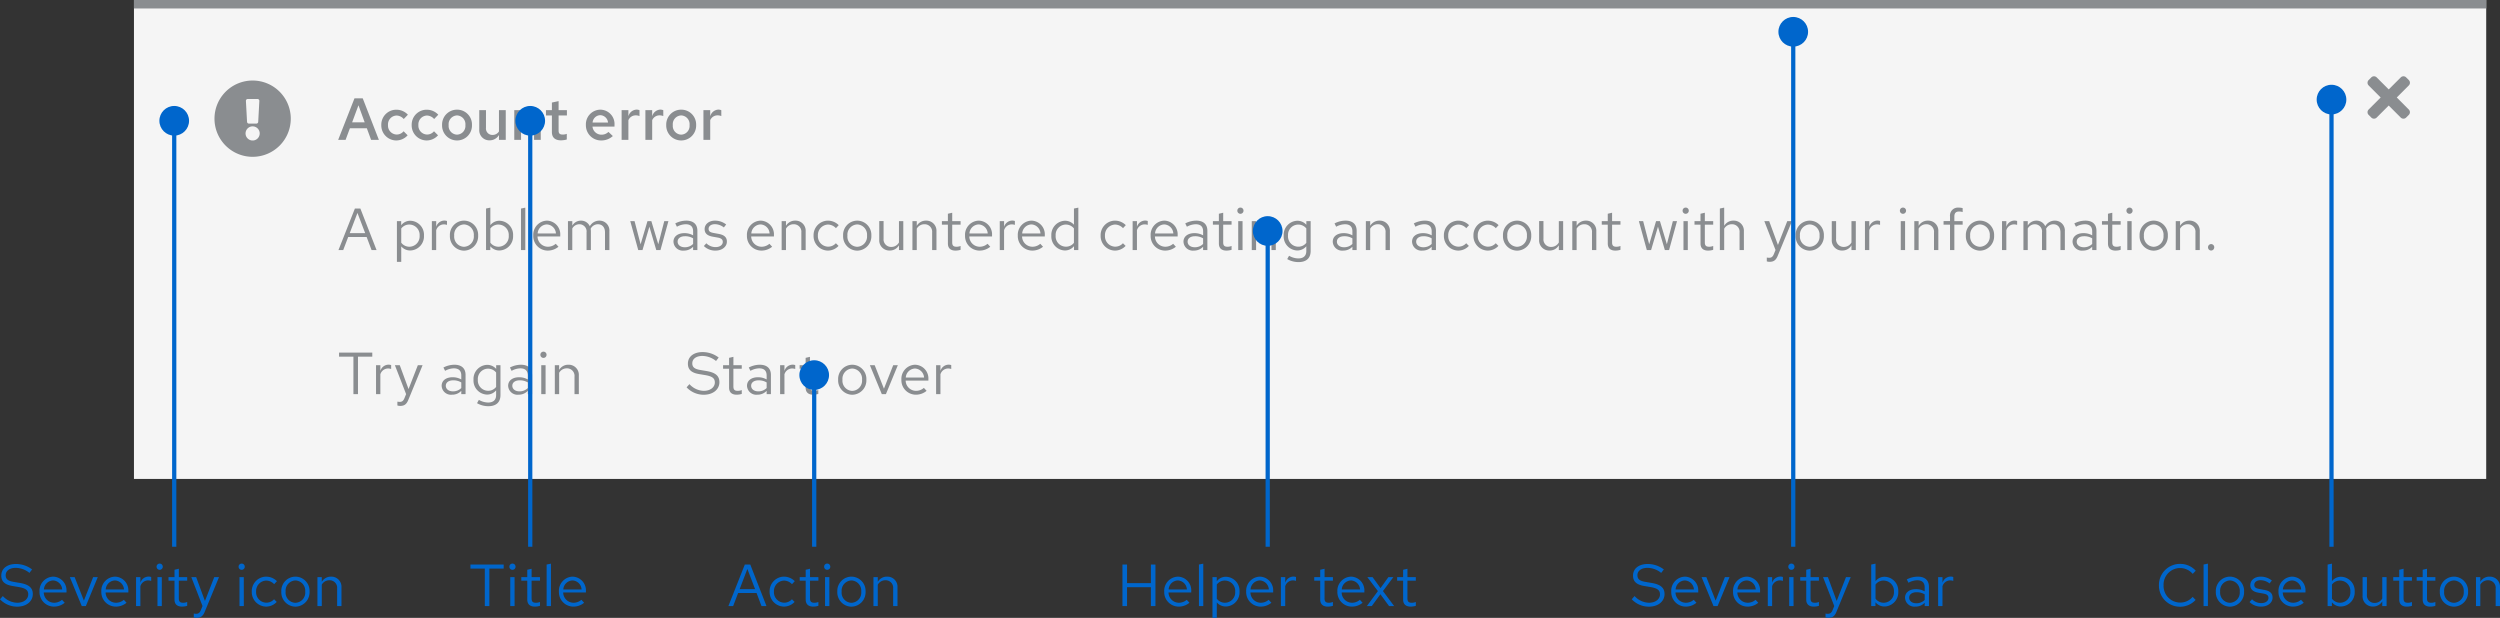 <svg xmlns="http://www.w3.org/2000/svg" width="589.863" height="145.786" viewBox="0 0 589.863 145.786"><rect x="0" y="0" width="589.863" height="145.786" fill="#333333" stroke="none"/><g transform="translate(-564.393 -775)"><rect width="555" height="113" transform="translate(596 775)" fill="#f5f5f5"/><g transform="translate(265 543)"><rect width="14" height="14" transform="translate(856 248)" fill="none"/><path d="M6.9,85l2.843-2.843a.894.894,0,0,0,0-1.264l-.632-.632a.894.894,0,0,0-1.264,0L5,83.1,2.157,80.262a.894.894,0,0,0-1.264,0l-.632.632a.894.894,0,0,0,0,1.264L3.1,85,.262,87.843a.894.894,0,0,0,0,1.264l.632.632a.894.894,0,0,0,1.264,0L5,86.9l2.843,2.843a.894.894,0,0,0,1.264,0l.632-.632a.894.894,0,0,0,0-1.264Z" transform="translate(858 170)" fill="#8a8d90"/></g><path d="M.392-1.61A5.528,5.528,0,0,0,4.4.14C6.8.14,8.134-1.246,8.134-2.814c0-1.442-.84-2.254-2.982-2.632L3.584-5.712c-1.2-.21-1.848-.588-1.848-1.554,0-1.218,1.176-1.75,2.338-1.75a5.194,5.194,0,0,1,3.262,1.19l.63-.812A6.2,6.2,0,0,0,4.1-9.926c-1.792,0-3.4.9-3.4,2.744,0,1.386.826,2.128,2.59,2.436l1.582.266c1.582.28,2.184.742,2.184,1.722,0,1.092-1.008,1.974-2.618,1.974A4.719,4.719,0,0,1,1.064-2.366Zm10.024.07c0,1.064.6,1.666,1.792,1.666a4.124,4.124,0,0,0,1.2-.182v-.91a2.521,2.521,0,0,1-.966.182c-.728,0-1.008-.294-1.008-1.022V-5.992h1.974v-.84H11.438V-8.806l-1.022.238v1.736H9v.84h1.414ZM17.108.126a2.906,2.906,0,0,0,2.17-.91V0h1.008V-4.536c0-1.582-.98-2.408-2.646-2.408a5.722,5.722,0,0,0-2.576.658l.392.784a4.407,4.407,0,0,1,2.058-.588c1.148,0,1.764.546,1.764,1.694v.924a4.1,4.1,0,0,0-2.072-.518c-1.484,0-2.562.756-2.562,2.016A2.2,2.2,0,0,0,17.108.126ZM15.624-1.988c0-.8.728-1.274,1.722-1.274a3.545,3.545,0,0,1,1.932.5v1.316a2.726,2.726,0,0,1-1.96.784C16.324-.658,15.624-1.19,15.624-1.988ZM22.456,0h1.022V-4.676a1.921,1.921,0,0,1,1.834-1.386,2.422,2.422,0,0,1,.714.126V-6.86a2.01,2.01,0,0,0-.644-.1,2.031,2.031,0,0,0-1.9,1.484V-6.832H22.456Zm6.02-1.54c0,1.064.6,1.666,1.792,1.666a4.124,4.124,0,0,0,1.2-.182v-.91a2.521,2.521,0,0,1-.966.182c-.728,0-1.008-.294-1.008-1.022V-5.992h1.974v-.84H29.5V-8.806l-1.022.238v1.736H27.062v.84h1.414Zm7.672-1.876A3.384,3.384,0,0,0,39.466.14a3.389,3.389,0,0,0,3.346-3.556,3.365,3.365,0,0,0-3.346-3.528A3.359,3.359,0,0,0,36.148-3.416ZM41.79-3.4A2.412,2.412,0,0,1,39.466-.77,2.4,2.4,0,0,1,37.17-3.4a2.421,2.421,0,0,1,2.3-2.646A2.424,2.424,0,0,1,41.79-3.4ZM46.452,0h.966l2.814-6.832H49.14L46.956-1.288,44.772-6.832H43.638Zm4.62-3.416A3.418,3.418,0,0,0,54.46.126a3.935,3.935,0,0,0,2.562-.91l-.644-.7a2.792,2.792,0,0,1-1.876.7A2.459,2.459,0,0,1,52.08-3.206h5.362V-3.5a3.236,3.236,0,0,0-3.136-3.444A3.336,3.336,0,0,0,51.072-3.416Zm3.22-2.632A2.25,2.25,0,0,1,56.42-3.92H52.108A2.258,2.258,0,0,1,54.292-6.048ZM59.262,0h1.022V-4.676a1.921,1.921,0,0,1,1.834-1.386,2.422,2.422,0,0,1,.714.126V-6.86a2.01,2.01,0,0,0-.644-.1,2.031,2.031,0,0,0-1.9,1.484V-6.832H59.262Z" transform="translate(726 868)" fill="#8a8d90"/><path d="M.392-8.848H3.78V0H4.858V-8.848H8.232V-9.8H.392ZM9.114,0h1.022V-4.676A1.921,1.921,0,0,1,11.97-6.062a2.422,2.422,0,0,1,.714.126V-6.86a2.01,2.01,0,0,0-.644-.1,2.031,2.031,0,0,0-1.9,1.484V-6.832H9.114ZM15.82.952c-.28.7-.644.868-1.106.868a3.447,3.447,0,0,1-.56-.056v.91a2.247,2.247,0,0,0,.658.1c1.022,0,1.54-.434,1.96-1.512L20.1-6.832h-1.12L16.786-1.2,14.714-6.832H13.566L16.212-.014ZM27.062.126a2.906,2.906,0,0,0,2.17-.91V0H30.24V-4.536c0-1.582-.98-2.408-2.646-2.408a5.722,5.722,0,0,0-2.576.658l.392.784a4.407,4.407,0,0,1,2.058-.588c1.148,0,1.764.546,1.764,1.694v.924A4.1,4.1,0,0,0,27.16-3.99c-1.484,0-2.562.756-2.562,2.016A2.2,2.2,0,0,0,27.062.126ZM25.578-1.988c0-.8.728-1.274,1.722-1.274a3.545,3.545,0,0,1,1.932.5v1.316a2.726,2.726,0,0,1-1.96.784C26.278-.658,25.578-1.19,25.578-1.988ZM35.28.1A2.759,2.759,0,0,0,37.45-.9V.224c0,1.148-.672,1.75-1.9,1.75a4.449,4.449,0,0,1-2.17-.63l-.434.784a5.318,5.318,0,0,0,2.66.714c1.848,0,2.87-.924,2.87-2.632V-6.832H37.464v.868a2.82,2.82,0,0,0-2.128-.952A3.329,3.329,0,0,0,32.116-3.4,3.308,3.308,0,0,0,35.28.1ZM33.138-3.416a2.428,2.428,0,0,1,2.38-2.6,2.462,2.462,0,0,1,1.932.91v3.4a2.36,2.36,0,0,1-1.932.91A2.44,2.44,0,0,1,33.138-3.416ZM42.756.126a2.906,2.906,0,0,0,2.17-.91V0h1.008V-4.536c0-1.582-.98-2.408-2.646-2.408a5.722,5.722,0,0,0-2.576.658L41.1-5.5a4.407,4.407,0,0,1,2.058-.588c1.148,0,1.764.546,1.764,1.694v.924a4.1,4.1,0,0,0-2.072-.518c-1.484,0-2.562.756-2.562,2.016A2.2,2.2,0,0,0,42.756.126ZM41.272-1.988c0-.8.728-1.274,1.722-1.274a3.545,3.545,0,0,1,1.932.5v1.316a2.726,2.726,0,0,1-1.96.784C41.972-.658,41.272-1.19,41.272-1.988Zm7.35-6.566A.726.726,0,0,0,49.35-9.3a.723.723,0,0,0-.728-.728.723.723,0,0,0-.728.728A.726.726,0,0,0,48.622-8.554Zm.5,1.722H48.1V0h1.022ZM51.3,0h1.022V-5.04A2.03,2.03,0,0,1,54.11-6.09a1.771,1.771,0,0,1,1.834,1.96V0h1.022V-4.424A2.382,2.382,0,0,0,54.5-6.944a2.462,2.462,0,0,0-2.184,1.232v-1.12H51.3Z" transform="translate(644 868)" fill="#8a8d90"/><path d="M.252,0h1.12L2.548-3.08H6.9L8.064,0H9.24L5.418-9.8H4.13Zm2.66-4,1.82-4.76L6.552-4Zm11.13,6.79h1.022V-.868A2.748,2.748,0,0,0,17.206.1a3.329,3.329,0,0,0,3.22-3.514,3.308,3.308,0,0,0-3.164-3.5A2.7,2.7,0,0,0,15.05-5.852v-.98H14.042ZM17.01-6.02A2.451,2.451,0,0,1,19.4-3.4,2.443,2.443,0,0,1,17.01-.784a2.421,2.421,0,0,1-1.946-.952V-5.082A2.352,2.352,0,0,1,17.01-6.02ZM22.288,0H23.31V-4.676a1.921,1.921,0,0,1,1.834-1.386,2.422,2.422,0,0,1,.714.126V-6.86a2.01,2.01,0,0,0-.644-.1,2.031,2.031,0,0,0-1.9,1.484V-6.832H22.288Zm4.256-3.416A3.384,3.384,0,0,0,29.862.14a3.389,3.389,0,0,0,3.346-3.556,3.365,3.365,0,0,0-3.346-3.528A3.359,3.359,0,0,0,26.544-3.416Zm5.642.014A2.412,2.412,0,0,1,29.862-.77a2.4,2.4,0,0,1-2.3-2.632,2.421,2.421,0,0,1,2.3-2.646A2.424,2.424,0,0,1,32.186-3.4Zm9.268-.014a3.308,3.308,0,0,0-3.164-3.5,2.705,2.705,0,0,0-2.2,1.036v-4.13L35.07-9.8V0h1.008V-.9A2.7,2.7,0,0,0,38.234.1,3.329,3.329,0,0,0,41.454-3.416Zm-3.416-2.6A2.451,2.451,0,0,1,40.432-3.4,2.443,2.443,0,0,1,38.038-.784a2.421,2.421,0,0,1-1.946-.952V-5.082A2.352,2.352,0,0,1,38.038-6.02Zm6.3-3.99-1.022.21V0h1.022Zm1.876,6.594A3.418,3.418,0,0,0,49.6.126a3.935,3.935,0,0,0,2.562-.91l-.644-.7a2.792,2.792,0,0,1-1.876.7,2.459,2.459,0,0,1-2.422-2.422h5.362V-3.5a3.236,3.236,0,0,0-3.136-3.444A3.336,3.336,0,0,0,46.214-3.416Zm3.22-2.632A2.25,2.25,0,0,1,51.562-3.92H47.25A2.258,2.258,0,0,1,49.434-6.048ZM54.4,0h1.022V-5.082A1.9,1.9,0,0,1,57.092-6.09a1.7,1.7,0,0,1,1.694,1.932V0h1.022V-4.41a2.834,2.834,0,0,0-.056-.6A1.921,1.921,0,0,1,61.46-6.09c1.064,0,1.68.756,1.68,1.932V0h1.036V-4.41a2.335,2.335,0,0,0-2.338-2.534,2.551,2.551,0,0,0-2.282,1.33,2.24,2.24,0,0,0-2.086-1.33,2.338,2.338,0,0,0-2.044,1.176V-6.832H54.4ZM71.988,0l1.624-5.516L75.236,0h.994l1.876-6.832h-.98l-1.414,5.46-1.638-5.46h-.91L71.54-1.358,70.112-6.832H69.1L70.98,0ZM81.76.126a2.906,2.906,0,0,0,2.17-.91V0h1.008V-4.536c0-1.582-.98-2.408-2.646-2.408a5.722,5.722,0,0,0-2.576.658l.392.784a4.407,4.407,0,0,1,2.058-.588c1.148,0,1.764.546,1.764,1.694v.924a4.1,4.1,0,0,0-2.072-.518c-1.484,0-2.562.756-2.562,2.016A2.2,2.2,0,0,0,81.76.126ZM80.276-1.988c0-.8.728-1.274,1.722-1.274a3.545,3.545,0,0,1,1.932.5v1.316a2.726,2.726,0,0,1-1.96.784C80.976-.658,80.276-1.19,80.276-1.988ZM86.464-.952A3.788,3.788,0,0,0,89.25.126c1.54,0,2.66-.952,2.646-2.114.014-1.036-.644-1.6-1.988-1.834l-1.134-.21c-.84-.154-1.19-.392-1.19-.98,0-.672.63-1.092,1.484-1.092a3.45,3.45,0,0,1,2.114.77l.546-.7a4.251,4.251,0,0,0-2.618-.91c-1.442,0-2.464.84-2.464,2,0,1.022.658,1.568,1.932,1.792l1.134.2c.854.154,1.218.448,1.218,1.022,0,.672-.616,1.232-1.722,1.232a3.059,3.059,0,0,1-2.156-.9ZM96.628-3.416A3.418,3.418,0,0,0,100.016.126a3.935,3.935,0,0,0,2.562-.91l-.644-.7a2.792,2.792,0,0,1-1.876.7,2.459,2.459,0,0,1-2.422-2.422H103V-3.5a3.236,3.236,0,0,0-3.136-3.444A3.336,3.336,0,0,0,96.628-3.416Zm3.22-2.632a2.25,2.25,0,0,1,2.128,2.128H97.664A2.258,2.258,0,0,1,99.848-6.048ZM104.818,0h1.022V-5.04a2.03,2.03,0,0,1,1.792-1.05,1.771,1.771,0,0,1,1.834,1.96V0h1.022V-4.424a2.382,2.382,0,0,0-2.464-2.52,2.462,2.462,0,0,0-2.184,1.232v-1.12h-1.022Zm10.934-.8a2.465,2.465,0,0,1-2.38-2.618,2.478,2.478,0,0,1,2.38-2.6,2.61,2.61,0,0,1,1.876.854l.658-.714a3.628,3.628,0,0,0-2.548-1.064,3.423,3.423,0,0,0-3.388,3.528A3.435,3.435,0,0,0,115.738.126,3.461,3.461,0,0,0,118.244-.98l-.63-.63A2.442,2.442,0,0,1,115.752-.8Zm3.57-2.618A3.384,3.384,0,0,0,122.64.14a3.389,3.389,0,0,0,3.346-3.556,3.365,3.365,0,0,0-3.346-3.528A3.359,3.359,0,0,0,119.322-3.416Zm5.642.014A2.412,2.412,0,0,1,122.64-.77a2.4,2.4,0,0,1-2.3-2.632,2.421,2.421,0,0,1,2.3-2.646A2.424,2.424,0,0,1,124.964-3.4Zm3.906-3.43h-1.022v4.424a2.382,2.382,0,0,0,2.464,2.52A2.462,2.462,0,0,0,132.5-1.12V0h1.022V-6.832H132.5v5.04A2.03,2.03,0,0,1,130.7-.742,1.771,1.771,0,0,1,128.87-2.7ZM135.674,0H136.7V-5.04a2.03,2.03,0,0,1,1.792-1.05,1.771,1.771,0,0,1,1.834,1.96V0h1.022V-4.424a2.382,2.382,0,0,0-2.464-2.52A2.462,2.462,0,0,0,136.7-5.712v-1.12h-1.022Zm8.372-1.54c0,1.064.6,1.666,1.792,1.666a4.124,4.124,0,0,0,1.2-.182v-.91a2.521,2.521,0,0,1-.966.182c-.728,0-1.008-.294-1.008-1.022V-5.992h1.974v-.84h-1.974V-8.806l-1.022.238v1.736h-1.414v.84h1.414Zm4.046-1.876A3.418,3.418,0,0,0,151.48.126a3.935,3.935,0,0,0,2.562-.91l-.644-.7a2.792,2.792,0,0,1-1.876.7A2.459,2.459,0,0,1,149.1-3.206h5.362V-3.5a3.236,3.236,0,0,0-3.136-3.444A3.336,3.336,0,0,0,148.092-3.416Zm3.22-2.632A2.25,2.25,0,0,1,153.44-3.92h-4.312A2.258,2.258,0,0,1,151.312-6.048ZM156.282,0H157.3V-4.676a1.921,1.921,0,0,1,1.834-1.386,2.422,2.422,0,0,1,.714.126V-6.86a2.01,2.01,0,0,0-.644-.1,2.031,2.031,0,0,0-1.9,1.484V-6.832h-1.022Zm4.256-3.416A3.418,3.418,0,0,0,163.926.126a3.935,3.935,0,0,0,2.562-.91l-.644-.7a2.792,2.792,0,0,1-1.876.7,2.459,2.459,0,0,1-2.422-2.422h5.362V-3.5a3.236,3.236,0,0,0-3.136-3.444A3.336,3.336,0,0,0,160.538-3.416Zm3.22-2.632a2.25,2.25,0,0,1,2.128,2.128h-4.312A2.258,2.258,0,0,1,163.758-6.048ZM173.8,0h1.022V-10.01l-1.036.21v3.822a2.8,2.8,0,0,0-2.114-.938,3.329,3.329,0,0,0-3.22,3.514A3.308,3.308,0,0,0,171.612.1,2.747,2.747,0,0,0,173.8-.924ZM169.47-3.416a2.428,2.428,0,0,1,2.38-2.6,2.462,2.462,0,0,1,1.932.91v3.4a2.36,2.36,0,0,1-1.932.91A2.44,2.44,0,0,1,169.47-3.416ZM183.484-.8a2.465,2.465,0,0,1-2.38-2.618,2.478,2.478,0,0,1,2.38-2.6,2.61,2.61,0,0,1,1.876.854l.658-.714a3.628,3.628,0,0,0-2.548-1.064,3.423,3.423,0,0,0-3.388,3.528A3.435,3.435,0,0,0,183.47.126,3.461,3.461,0,0,0,185.976-.98l-.63-.63A2.442,2.442,0,0,1,183.484-.8Zm4.144.8h1.022V-4.676a1.921,1.921,0,0,1,1.834-1.386,2.422,2.422,0,0,1,.714.126V-6.86a2.01,2.01,0,0,0-.644-.1,2.031,2.031,0,0,0-1.9,1.484V-6.832h-1.022Zm4.256-3.416A3.418,3.418,0,0,0,195.272.126a3.935,3.935,0,0,0,2.562-.91l-.644-.7a2.792,2.792,0,0,1-1.876.7,2.459,2.459,0,0,1-2.422-2.422h5.362V-3.5a3.236,3.236,0,0,0-3.136-3.444A3.336,3.336,0,0,0,191.884-3.416Zm3.22-2.632a2.25,2.25,0,0,1,2.128,2.128H192.92A2.258,2.258,0,0,1,195.1-6.048ZM202.09.126a2.906,2.906,0,0,0,2.17-.91V0h1.008V-4.536c0-1.582-.98-2.408-2.646-2.408a5.722,5.722,0,0,0-2.576.658l.392.784A4.408,4.408,0,0,1,202.5-6.09c1.148,0,1.764.546,1.764,1.694v.924a4.1,4.1,0,0,0-2.072-.518c-1.484,0-2.562.756-2.562,2.016A2.2,2.2,0,0,0,202.09.126Zm-1.484-2.114c0-.8.728-1.274,1.722-1.274a3.545,3.545,0,0,1,1.932.5v1.316a2.726,2.726,0,0,1-1.96.784C201.306-.658,200.606-1.19,200.606-1.988Zm7.378.448c0,1.064.6,1.666,1.792,1.666a4.124,4.124,0,0,0,1.2-.182v-.91a2.521,2.521,0,0,1-.966.182c-.728,0-1.008-.294-1.008-1.022V-5.992h1.974v-.84h-1.974V-8.806l-1.022.238v1.736H206.57v.84h1.414Zm5.082-7.014a.726.726,0,0,0,.728-.742.723.723,0,0,0-.728-.728.723.723,0,0,0-.728.728A.726.726,0,0,0,213.066-8.554Zm.5,1.722h-1.022V0h1.022ZM215.74,0h1.022V-5.04a2.03,2.03,0,0,1,1.792-1.05,1.771,1.771,0,0,1,1.834,1.96V0h1.022V-4.424a2.382,2.382,0,0,0-2.464-2.52,2.462,2.462,0,0,0-2.184,1.232v-1.12H215.74Zm10.7.1a2.759,2.759,0,0,0,2.17-.994V.224c0,1.148-.672,1.75-1.9,1.75a4.448,4.448,0,0,1-2.17-.63l-.434.784a5.318,5.318,0,0,0,2.66.714c1.848,0,2.87-.924,2.87-2.632V-6.832H228.62v.868a2.82,2.82,0,0,0-2.128-.952,3.329,3.329,0,0,0-3.22,3.514A3.308,3.308,0,0,0,226.436.1Zm-2.142-3.514a2.428,2.428,0,0,1,2.38-2.6,2.462,2.462,0,0,1,1.932.91v3.4a2.36,2.36,0,0,1-1.932.91A2.44,2.44,0,0,1,224.294-3.416ZM237.314.126a2.906,2.906,0,0,0,2.17-.91V0h1.008V-4.536c0-1.582-.98-2.408-2.646-2.408a5.722,5.722,0,0,0-2.576.658l.392.784a4.408,4.408,0,0,1,2.058-.588c1.148,0,1.764.546,1.764,1.694v.924a4.1,4.1,0,0,0-2.072-.518c-1.484,0-2.562.756-2.562,2.016A2.2,2.2,0,0,0,237.314.126ZM235.83-1.988c0-.8.728-1.274,1.722-1.274a3.545,3.545,0,0,1,1.932.5v1.316a2.726,2.726,0,0,1-1.96.784C236.53-.658,235.83-1.19,235.83-1.988ZM242.662,0h1.022V-5.04a2.03,2.03,0,0,1,1.792-1.05,1.771,1.771,0,0,1,1.834,1.96V0h1.022V-4.424a2.382,2.382,0,0,0-2.464-2.52,2.462,2.462,0,0,0-2.184,1.232v-1.12h-1.022Zm13.356.126a2.906,2.906,0,0,0,2.17-.91V0H259.2V-4.536c0-1.582-.98-2.408-2.646-2.408a5.722,5.722,0,0,0-2.576.658l.392.784a4.408,4.408,0,0,1,2.058-.588c1.148,0,1.764.546,1.764,1.694v.924a4.1,4.1,0,0,0-2.072-.518c-1.484,0-2.562.756-2.562,2.016A2.2,2.2,0,0,0,256.018.126Zm-1.484-2.114c0-.8.728-1.274,1.722-1.274a3.545,3.545,0,0,1,1.932.5v1.316a2.726,2.726,0,0,1-1.96.784C255.234-.658,254.534-1.19,254.534-1.988Zm9.94,1.19a2.465,2.465,0,0,1-2.38-2.618,2.478,2.478,0,0,1,2.38-2.6,2.61,2.61,0,0,1,1.876.854l.658-.714a3.628,3.628,0,0,0-2.548-1.064,3.423,3.423,0,0,0-3.388,3.528A3.435,3.435,0,0,0,264.46.126,3.461,3.461,0,0,0,266.966-.98l-.63-.63A2.442,2.442,0,0,1,264.474-.8Zm6.972,0a2.465,2.465,0,0,1-2.38-2.618,2.478,2.478,0,0,1,2.38-2.6,2.61,2.61,0,0,1,1.876.854l.658-.714a3.628,3.628,0,0,0-2.548-1.064,3.423,3.423,0,0,0-3.388,3.528A3.435,3.435,0,0,0,271.432.126,3.461,3.461,0,0,0,273.938-.98l-.63-.63A2.442,2.442,0,0,1,271.446-.8Zm3.57-2.618A3.384,3.384,0,0,0,278.334.14a3.389,3.389,0,0,0,3.346-3.556,3.365,3.365,0,0,0-3.346-3.528A3.359,3.359,0,0,0,275.016-3.416Zm5.642.014A2.412,2.412,0,0,1,278.334-.77a2.4,2.4,0,0,1-2.3-2.632,2.421,2.421,0,0,1,2.3-2.646A2.424,2.424,0,0,1,280.658-3.4Zm3.906-3.43h-1.022v4.424a2.382,2.382,0,0,0,2.464,2.52A2.462,2.462,0,0,0,288.19-1.12V0h1.022V-6.832H288.19v5.04A2.03,2.03,0,0,1,286.4-.742a1.771,1.771,0,0,1-1.834-1.96ZM291.368,0h1.022V-5.04a2.03,2.03,0,0,1,1.792-1.05,1.771,1.771,0,0,1,1.834,1.96V0h1.022V-4.424a2.382,2.382,0,0,0-2.464-2.52,2.462,2.462,0,0,0-2.184,1.232v-1.12h-1.022Zm8.372-1.54c0,1.064.6,1.666,1.792,1.666a4.124,4.124,0,0,0,1.2-.182v-.91a2.521,2.521,0,0,1-.966.182c-.728,0-1.008-.294-1.008-1.022V-5.992h1.974v-.84h-1.974V-8.806l-1.022.238v1.736h-1.414v.84h1.414ZM309.96,0l1.624-5.516L313.208,0h.994l1.876-6.832h-.98l-1.414,5.46-1.638-5.46h-.91l-1.624,5.474-1.428-5.474h-1.008L308.952,0Zm8.162-8.554a.726.726,0,0,0,.728-.742.723.723,0,0,0-.728-.728.723.723,0,0,0-.728.728A.726.726,0,0,0,318.122-8.554Zm.5,1.722H317.6V0h1.022Zm3,5.292c0,1.064.6,1.666,1.792,1.666a4.124,4.124,0,0,0,1.2-.182v-.91a2.521,2.521,0,0,1-.966.182c-.728,0-1.008-.294-1.008-1.022V-5.992h1.974v-.84h-1.974V-8.806l-1.022.238v1.736h-1.414v.84h1.414ZM330.834,0h1.022V-4.424a2.382,2.382,0,0,0-2.464-2.52,2.462,2.462,0,0,0-2.184,1.232v-4.3l-1.022.21V0h1.022V-5.04A2.03,2.03,0,0,1,329-6.09a1.771,1.771,0,0,1,1.834,1.96Zm8.092.952c-.28.7-.644.868-1.106.868a3.447,3.447,0,0,1-.56-.056v.91a2.247,2.247,0,0,0,.658.1c1.022,0,1.54-.434,1.96-1.512l3.332-8.092h-1.12l-2.2,5.628L337.82-6.832h-1.148l2.646,6.818Zm5.138-4.368A3.384,3.384,0,0,0,347.382.14a3.389,3.389,0,0,0,3.346-3.556,3.365,3.365,0,0,0-3.346-3.528A3.359,3.359,0,0,0,344.064-3.416Zm5.642.014A2.412,2.412,0,0,1,347.382-.77a2.4,2.4,0,0,1-2.3-2.632,2.421,2.421,0,0,1,2.3-2.646A2.424,2.424,0,0,1,349.706-3.4Zm3.906-3.43H352.59v4.424a2.382,2.382,0,0,0,2.464,2.52,2.462,2.462,0,0,0,2.184-1.232V0h1.022V-6.832h-1.022v5.04a2.03,2.03,0,0,1-1.792,1.05,1.771,1.771,0,0,1-1.834-1.96ZM360.416,0h1.022V-4.676a1.921,1.921,0,0,1,1.834-1.386,2.422,2.422,0,0,1,.714.126V-6.86a2.01,2.01,0,0,0-.644-.1,2.031,2.031,0,0,0-1.9,1.484V-6.832h-1.022Zm8.974-8.554a.726.726,0,0,0,.728-.742.723.723,0,0,0-.728-.728.723.723,0,0,0-.728.728A.726.726,0,0,0,369.39-8.554Zm.5,1.722h-1.022V0h1.022ZM372.064,0h1.022V-5.04a2.03,2.03,0,0,1,1.792-1.05,1.771,1.771,0,0,1,1.834,1.96V0h1.022V-4.424a2.382,2.382,0,0,0-2.464-2.52,2.462,2.462,0,0,0-2.184,1.232v-1.12h-1.022Zm6.9-6.832v.84h1.526V0h1.022V-5.992h1.96v-.84h-1.96V-7.9c0-.826.364-1.19,1.12-1.19a2.5,2.5,0,0,1,.84.126v-.924a3.206,3.206,0,0,0-.924-.126,1.879,1.879,0,0,0-2.058,2.1v1.078Zm5.264,3.416A3.384,3.384,0,0,0,387.548.14a3.389,3.389,0,0,0,3.346-3.556,3.365,3.365,0,0,0-3.346-3.528A3.359,3.359,0,0,0,384.23-3.416Zm5.642.014A2.412,2.412,0,0,1,387.548-.77a2.4,2.4,0,0,1-2.3-2.632,2.421,2.421,0,0,1,2.3-2.646A2.424,2.424,0,0,1,389.872-3.4ZM392.756,0h1.022V-4.676a1.921,1.921,0,0,1,1.834-1.386,2.422,2.422,0,0,1,.714.126V-6.86a2.01,2.01,0,0,0-.644-.1,2.031,2.031,0,0,0-1.9,1.484V-6.832h-1.022Zm5.054,0h1.022V-5.082A1.9,1.9,0,0,1,400.5-6.09a1.7,1.7,0,0,1,1.694,1.932V0h1.022V-4.41a2.832,2.832,0,0,0-.056-.6,1.921,1.921,0,0,1,1.708-1.078c1.064,0,1.68.756,1.68,1.932V0h1.036V-4.41a2.335,2.335,0,0,0-2.338-2.534,2.551,2.551,0,0,0-2.282,1.33,2.24,2.24,0,0,0-2.086-1.33,2.338,2.338,0,0,0-2.044,1.176V-6.832H397.81Zm14.056.126a2.906,2.906,0,0,0,2.17-.91V0h1.008V-4.536c0-1.582-.98-2.408-2.646-2.408a5.722,5.722,0,0,0-2.576.658l.392.784a4.407,4.407,0,0,1,2.058-.588c1.148,0,1.764.546,1.764,1.694v.924a4.1,4.1,0,0,0-2.072-.518c-1.484,0-2.562.756-2.562,2.016A2.2,2.2,0,0,0,411.866.126Zm-1.484-2.114c0-.8.728-1.274,1.722-1.274a3.545,3.545,0,0,1,1.932.5v1.316a2.726,2.726,0,0,1-1.96.784C411.082-.658,410.382-1.19,410.382-1.988Zm7.378.448c0,1.064.6,1.666,1.792,1.666a4.124,4.124,0,0,0,1.2-.182v-.91a2.521,2.521,0,0,1-.966.182c-.728,0-1.008-.294-1.008-1.022V-5.992h1.974v-.84h-1.974V-8.806l-1.022.238v1.736h-1.414v.84h1.414Zm5.082-7.014a.726.726,0,0,0,.728-.742.723.723,0,0,0-.728-.728.723.723,0,0,0-.728.728A.726.726,0,0,0,422.842-8.554Zm.5,1.722h-1.022V0h1.022Zm1.876,3.416A3.384,3.384,0,0,0,428.54.14a3.389,3.389,0,0,0,3.346-3.556,3.365,3.365,0,0,0-3.346-3.528A3.359,3.359,0,0,0,425.222-3.416Zm5.642.014A2.412,2.412,0,0,1,428.54-.77a2.4,2.4,0,0,1-2.3-2.632,2.421,2.421,0,0,1,2.3-2.646A2.424,2.424,0,0,1,430.864-3.4ZM433.748,0h1.022V-5.04a2.03,2.03,0,0,1,1.792-1.05A1.771,1.771,0,0,1,438.4-4.13V0h1.022V-4.424a2.382,2.382,0,0,0-2.464-2.52,2.462,2.462,0,0,0-2.184,1.232v-1.12h-1.022Zm8.358-1.414a.753.753,0,0,0-.742.77.75.75,0,0,0,.742.756.747.747,0,0,0,.728-.756A.751.751,0,0,0,442.106-1.414Z" transform="translate(644 834)" fill="#8a8d90"/><path d="M.182,0h1.75L2.954-2.744h3.99L7.952,0H9.786L5.978-9.8H4.032Zm3.29-4.13,1.5-4.032L6.44-4.13Zm10.5,2.87a2.094,2.094,0,0,1-2.03-2.24A2.088,2.088,0,0,1,13.93-5.74a2.277,2.277,0,0,1,1.722.826l.98-1.022A3.693,3.693,0,0,0,13.9-7.112,3.527,3.527,0,0,0,10.36-3.5,3.551,3.551,0,0,0,13.9.14a3.611,3.611,0,0,0,2.674-1.218l-.952-.952A2.084,2.084,0,0,1,13.972-1.26Zm7.168,0A2.094,2.094,0,0,1,19.11-3.5,2.088,2.088,0,0,1,21.1-5.74a2.277,2.277,0,0,1,1.722.826l.98-1.022a3.693,3.693,0,0,0-2.73-1.176A3.527,3.527,0,0,0,17.528-3.5,3.551,3.551,0,0,0,21.07.14a3.611,3.611,0,0,0,2.674-1.218l-.952-.952A2.084,2.084,0,0,1,21.14-1.26ZM24.7-3.5A3.523,3.523,0,0,0,28.224.14,3.514,3.514,0,0,0,31.752-3.5a3.5,3.5,0,0,0-3.528-3.626A3.511,3.511,0,0,0,24.7-3.5Zm5.5.014a2.05,2.05,0,0,1-1.974,2.254A2.05,2.05,0,0,1,26.25-3.486a2.068,2.068,0,0,1,1.974-2.282A2.068,2.068,0,0,1,30.2-3.486Zm4.858-3.528H33.474v4.62A2.364,2.364,0,0,0,35.91.112a2.52,2.52,0,0,0,2.212-1.26V0h1.6V-7.014h-1.6v5.026a1.768,1.768,0,0,1-1.526.826,1.51,1.51,0,0,1-1.54-1.68ZM41.734,0h1.6V-5.026a1.768,1.768,0,0,1,1.526-.826,1.51,1.51,0,0,1,1.54,1.68V0h1.582V-4.62a2.364,2.364,0,0,0-2.436-2.506,2.52,2.52,0,0,0-2.212,1.26V-7.014h-1.6ZM50.61-1.848c0,1.288.742,1.96,2.156,1.96a5.218,5.218,0,0,0,1.358-.2v-1.33a2.784,2.784,0,0,1-.952.168c-.714,0-.98-.266-.98-.952V-5.754h1.96v-1.26h-1.96V-9.142l-1.582.336v1.792h-1.4v1.26h1.4ZM58.632-3.5A3.568,3.568,0,0,0,62.216.14,4,4,0,0,0,64.988-.9l-1.036-.98a2.279,2.279,0,0,1-1.666.658,2.119,2.119,0,0,1-2.1-1.9H65.38v-.392a3.378,3.378,0,0,0-3.332-3.612A3.455,3.455,0,0,0,58.632-3.5Zm3.4-2.324a1.9,1.9,0,0,1,1.82,1.736h-3.64A1.871,1.871,0,0,1,62.034-5.824ZM67.06,0h1.6V-4.634a1.852,1.852,0,0,1,1.736-1.148,2.3,2.3,0,0,1,.882.168V-7a1.873,1.873,0,0,0-.7-.14,2.077,2.077,0,0,0-1.918,1.61V-7.014h-1.6Zm5.614,0h1.6V-4.634a1.852,1.852,0,0,1,1.736-1.148,2.3,2.3,0,0,1,.882.168V-7a1.873,1.873,0,0,0-.7-.14A2.077,2.077,0,0,0,74.27-5.53V-7.014h-1.6Zm4.914-3.5A3.523,3.523,0,0,0,81.116.14,3.514,3.514,0,0,0,84.644-3.5a3.5,3.5,0,0,0-3.528-3.626A3.511,3.511,0,0,0,77.588-3.5Zm5.5.014a2.05,2.05,0,0,1-1.974,2.254,2.05,2.05,0,0,1-1.974-2.254,2.068,2.068,0,0,1,1.974-2.282A2.068,2.068,0,0,1,83.09-3.486ZM86.366,0h1.6V-4.634A1.852,1.852,0,0,1,89.7-5.782a2.3,2.3,0,0,1,.882.168V-7a1.873,1.873,0,0,0-.7-.14,2.077,2.077,0,0,0-1.918,1.61V-7.014h-1.6Z" transform="translate(644 808)" fill="#8a8d90"/><g transform="translate(213 545)"><rect width="24" height="24" transform="translate(399 246)" fill="none"/><path d="M26,17a9,9,0,1,1-9-9A9,9,0,0,1,26,17Zm-9,1.815a1.669,1.669,0,1,0,1.669,1.669A1.669,1.669,0,0,0,17,18.815Zm-1.585-6,.269,4.935a.435.435,0,0,0,.435.412h1.762a.435.435,0,0,0,.435-.412l.269-4.935a.435.435,0,0,0-.435-.459h-2.3a.435.435,0,0,0-.435.459Z" transform="translate(394 241)" fill="#8a8d90"/></g><rect width="555" height="2" transform="translate(596 775)" fill="#8a8d90"/><path d="M5.8-.826A3.924,3.924,0,0,1,1.876-4.9,3.918,3.918,0,0,1,5.768-8.974,3.928,3.928,0,0,1,8.75-7.6l.714-.742a4.9,4.9,0,0,0-3.7-1.61A4.966,4.966,0,0,0,.784-4.9,4.966,4.966,0,0,0,5.768.154a4.951,4.951,0,0,0,3.668-1.61l-.7-.714A3.84,3.84,0,0,1,5.8-.826Zm6.538-9.184-1.022.21V0h1.022ZM14.21-3.416A3.384,3.384,0,0,0,17.528.14a3.389,3.389,0,0,0,3.346-3.556,3.365,3.365,0,0,0-3.346-3.528A3.359,3.359,0,0,0,14.21-3.416Zm5.642.014A2.412,2.412,0,0,1,17.528-.77a2.4,2.4,0,0,1-2.3-2.632,2.421,2.421,0,0,1,2.3-2.646A2.424,2.424,0,0,1,19.852-3.4Zm2.31,2.45A3.788,3.788,0,0,0,24.948.126c1.54,0,2.66-.952,2.646-2.114.014-1.036-.644-1.6-1.988-1.834l-1.134-.21c-.84-.154-1.19-.392-1.19-.98,0-.672.63-1.092,1.484-1.092a3.45,3.45,0,0,1,2.114.77l.546-.7a4.251,4.251,0,0,0-2.618-.91c-1.442,0-2.464.84-2.464,2,0,1.022.658,1.568,1.932,1.792l1.134.2c.854.154,1.218.448,1.218,1.022,0,.672-.616,1.232-1.722,1.232a3.059,3.059,0,0,1-2.156-.9Zm6.832-2.464A3.418,3.418,0,0,0,32.382.126a3.935,3.935,0,0,0,2.562-.91l-.644-.7a2.792,2.792,0,0,1-1.876.7A2.459,2.459,0,0,1,30-3.206h5.362V-3.5a3.236,3.236,0,0,0-3.136-3.444A3.336,3.336,0,0,0,28.994-3.416Zm3.22-2.632A2.25,2.25,0,0,1,34.342-3.92H30.03A2.258,2.258,0,0,1,32.214-6.048ZM46.97-3.416a3.308,3.308,0,0,0-3.164-3.5,2.705,2.705,0,0,0-2.2,1.036v-4.13l-1.022.21V0h1.008V-.9A2.7,2.7,0,0,0,43.75.1,3.329,3.329,0,0,0,46.97-3.416Zm-3.416-2.6A2.451,2.451,0,0,1,45.948-3.4,2.443,2.443,0,0,1,43.554-.784a2.421,2.421,0,0,1-1.946-.952V-5.082A2.352,2.352,0,0,1,43.554-6.02Zm6.3-.812H48.832v4.424A2.382,2.382,0,0,0,51.3.112,2.462,2.462,0,0,0,53.48-1.12V0H54.5V-6.832H53.48v5.04a2.03,2.03,0,0,1-1.792,1.05A1.771,1.771,0,0,1,49.854-2.7Zm7.63,5.292c0,1.064.6,1.666,1.792,1.666a4.124,4.124,0,0,0,1.2-.182v-.91a2.521,2.521,0,0,1-.966.182c-.728,0-1.008-.294-1.008-1.022V-5.992H60.48v-.84H58.506V-8.806l-1.022.238v1.736H56.07v.84h1.414Zm5.53,0c0,1.064.6,1.666,1.792,1.666a4.124,4.124,0,0,0,1.2-.182v-.91a2.521,2.521,0,0,1-.966.182c-.728,0-1.008-.294-1.008-1.022V-5.992H66.01v-.84H64.036V-8.806l-1.022.238v1.736H61.6v.84h1.414ZM67.06-3.416A3.384,3.384,0,0,0,70.378.14a3.389,3.389,0,0,0,3.346-3.556,3.365,3.365,0,0,0-3.346-3.528A3.359,3.359,0,0,0,67.06-3.416ZM72.7-3.4A2.412,2.412,0,0,1,70.378-.77a2.4,2.4,0,0,1-2.3-2.632,2.421,2.421,0,0,1,2.3-2.646A2.424,2.424,0,0,1,72.7-3.4ZM75.586,0h1.022V-5.04A2.03,2.03,0,0,1,78.4-6.09a1.771,1.771,0,0,1,1.834,1.96V0h1.022V-4.424a2.382,2.382,0,0,0-2.464-2.52,2.462,2.462,0,0,0-2.184,1.232v-1.12H75.586Z" transform="translate(1073 918)" fill="#06c"/><rect width="1" height="105" transform="translate(1114 799)" fill="#06c"/><circle cx="3.5" cy="3.5" r="3.5" transform="translate(1111 795)" fill="#06c"/><path d="M.392-1.61A5.528,5.528,0,0,0,4.4.14C6.8.14,8.134-1.246,8.134-2.814c0-1.442-.84-2.254-2.982-2.632L3.584-5.712c-1.2-.21-1.848-.588-1.848-1.554,0-1.218,1.176-1.75,2.338-1.75a5.194,5.194,0,0,1,3.262,1.19l.63-.812A6.2,6.2,0,0,0,4.1-9.926c-1.792,0-3.4.9-3.4,2.744,0,1.386.826,2.128,2.59,2.436l1.582.266c1.582.28,2.184.742,2.184,1.722,0,1.092-1.008,1.974-2.618,1.974A4.719,4.719,0,0,1,1.064-2.366ZM9.716-3.416A3.418,3.418,0,0,0,13.1.126a3.935,3.935,0,0,0,2.562-.91l-.644-.7a2.792,2.792,0,0,1-1.876.7,2.459,2.459,0,0,1-2.422-2.422h5.362V-3.5A3.236,3.236,0,0,0,12.95-6.944,3.336,3.336,0,0,0,9.716-3.416Zm3.22-2.632A2.25,2.25,0,0,1,15.064-3.92H10.752A2.258,2.258,0,0,1,12.936-6.048ZM19.684,0h.966l2.814-6.832H22.372L20.188-1.288,18-6.832H16.87ZM24.3-3.416A3.418,3.418,0,0,0,27.692.126a3.935,3.935,0,0,0,2.562-.91l-.644-.7a2.792,2.792,0,0,1-1.876.7,2.459,2.459,0,0,1-2.422-2.422h5.362V-3.5a3.236,3.236,0,0,0-3.136-3.444A3.336,3.336,0,0,0,24.3-3.416Zm3.22-2.632A2.25,2.25,0,0,1,29.652-3.92H25.34A2.258,2.258,0,0,1,27.524-6.048ZM32.494,0h1.022V-4.676A1.921,1.921,0,0,1,35.35-6.062a2.422,2.422,0,0,1,.714.126V-6.86a2.01,2.01,0,0,0-.644-.1,2.031,2.031,0,0,0-1.9,1.484V-6.832H32.494Zm5.572-8.554a.726.726,0,0,0,.728-.742.723.723,0,0,0-.728-.728.723.723,0,0,0-.728.728A.726.726,0,0,0,38.066-8.554Zm.5,1.722H37.548V0H38.57Zm3,5.292c0,1.064.6,1.666,1.792,1.666a4.124,4.124,0,0,0,1.2-.182v-.91a2.521,2.521,0,0,1-.966.182c-.728,0-1.008-.294-1.008-1.022V-5.992h1.974v-.84H42.588V-8.806l-1.022.238v1.736H40.152v.84h1.414ZM47.782.952c-.28.7-.644.868-1.106.868a3.447,3.447,0,0,1-.56-.056v.91a2.247,2.247,0,0,0,.658.1c1.022,0,1.54-.434,1.96-1.512l3.332-8.092h-1.12L48.748-1.2,46.676-6.832H45.528L48.174-.014Zm15.5-4.368a3.308,3.308,0,0,0-3.164-3.5,2.705,2.705,0,0,0-2.2,1.036v-4.13L56.9-9.8V0H57.9V-.9A2.7,2.7,0,0,0,60.06.1,3.329,3.329,0,0,0,63.28-3.416Zm-3.416-2.6A2.451,2.451,0,0,1,62.258-3.4,2.443,2.443,0,0,1,59.864-.784a2.421,2.421,0,0,1-1.946-.952V-5.082A2.352,2.352,0,0,1,59.864-6.02ZM67.34.126a2.906,2.906,0,0,0,2.17-.91V0h1.008V-4.536c0-1.582-.98-2.408-2.646-2.408a5.722,5.722,0,0,0-2.576.658l.392.784a4.407,4.407,0,0,1,2.058-.588c1.148,0,1.764.546,1.764,1.694v.924a4.1,4.1,0,0,0-2.072-.518c-1.484,0-2.562.756-2.562,2.016A2.2,2.2,0,0,0,67.34.126ZM65.856-1.988c0-.8.728-1.274,1.722-1.274a3.545,3.545,0,0,1,1.932.5v1.316a2.726,2.726,0,0,1-1.96.784C66.556-.658,65.856-1.19,65.856-1.988ZM72.688,0H73.71V-4.676a1.921,1.921,0,0,1,1.834-1.386,2.422,2.422,0,0,1,.714.126V-6.86a2.01,2.01,0,0,0-.644-.1,2.031,2.031,0,0,0-1.9,1.484V-6.832H72.688Z" transform="translate(949 918)" fill="#06c"/><rect width="1" height="121" transform="translate(987 783)" fill="#06c"/><circle cx="3.5" cy="3.5" r="3.5" transform="translate(984 779)" fill="#06c"/><path d="M1.232,0H2.31V-4.452H7.938V0H9.016V-9.8H7.938v4.382H2.31V-9.8H1.232Zm9.856-3.416A3.418,3.418,0,0,0,14.476.126a3.935,3.935,0,0,0,2.562-.91l-.644-.7a2.792,2.792,0,0,1-1.876.7A2.459,2.459,0,0,1,12.1-3.206h5.362V-3.5a3.236,3.236,0,0,0-3.136-3.444A3.336,3.336,0,0,0,11.088-3.416Zm3.22-2.632A2.25,2.25,0,0,1,16.436-3.92H12.124A2.258,2.258,0,0,1,14.308-6.048ZM20.3-10.01l-1.022.21V0H20.3Zm2.17,12.8h1.022V-.868A2.748,2.748,0,0,0,25.634.1a3.329,3.329,0,0,0,3.22-3.514,3.308,3.308,0,0,0-3.164-3.5,2.7,2.7,0,0,0-2.212,1.064v-.98H22.47ZM25.438-6.02A2.451,2.451,0,0,1,27.832-3.4,2.443,2.443,0,0,1,25.438-.784a2.421,2.421,0,0,1-1.946-.952V-5.082A2.352,2.352,0,0,1,25.438-6.02Zm4.984,2.6A3.418,3.418,0,0,0,33.81.126a3.935,3.935,0,0,0,2.562-.91l-.644-.7a2.792,2.792,0,0,1-1.876.7A2.459,2.459,0,0,1,31.43-3.206h5.362V-3.5a3.236,3.236,0,0,0-3.136-3.444A3.336,3.336,0,0,0,30.422-3.416Zm3.22-2.632A2.25,2.25,0,0,1,35.77-3.92H31.458A2.258,2.258,0,0,1,33.642-6.048ZM38.612,0h1.022V-4.676a1.921,1.921,0,0,1,1.834-1.386,2.422,2.422,0,0,1,.714.126V-6.86a2.01,2.01,0,0,0-.644-.1,2.031,2.031,0,0,0-1.9,1.484V-6.832H38.612Zm9.282-1.54c0,1.064.6,1.666,1.792,1.666a4.124,4.124,0,0,0,1.2-.182v-.91a2.521,2.521,0,0,1-.966.182c-.728,0-1.008-.294-1.008-1.022V-5.992H50.89v-.84H48.916V-8.806l-1.022.238v1.736H46.48v.84h1.414ZM51.94-3.416A3.418,3.418,0,0,0,55.328.126a3.935,3.935,0,0,0,2.562-.91l-.644-.7a2.792,2.792,0,0,1-1.876.7,2.459,2.459,0,0,1-2.422-2.422H58.31V-3.5a3.236,3.236,0,0,0-3.136-3.444A3.336,3.336,0,0,0,51.94-3.416Zm3.22-2.632A2.25,2.25,0,0,1,57.288-3.92H52.976A2.258,2.258,0,0,1,55.16-6.048ZM58.9,0H60.06l2.03-2.786L64.134,0h1.2L62.692-3.542l2.464-3.29H63.98l-1.862,2.59-1.876-2.59H59.01l2.492,3.3Zm8.554-1.54c0,1.064.6,1.666,1.792,1.666a4.124,4.124,0,0,0,1.2-.182v-.91a2.521,2.521,0,0,1-.966.182c-.728,0-1.008-.294-1.008-1.022V-5.992h1.974v-.84H68.474V-8.806l-1.022.238v1.736H66.038v.84h1.414Z" transform="translate(828 918)" fill="#06c"/><rect width="1" height="74" transform="translate(863 830)" fill="#06c"/><circle cx="3.5" cy="3.5" r="3.5" transform="translate(860 826)" fill="#06c"/><path d="M.252,0h1.12L2.548-3.08H6.9L8.064,0H9.24L5.418-9.8H4.13Zm2.66-4,1.82-4.76L6.552-4ZM13.384-.8A2.465,2.465,0,0,1,11-3.416a2.478,2.478,0,0,1,2.38-2.6,2.61,2.61,0,0,1,1.876.854l.658-.714A3.628,3.628,0,0,0,13.37-6.944,3.423,3.423,0,0,0,9.982-3.416,3.435,3.435,0,0,0,13.37.126,3.461,3.461,0,0,0,15.876-.98l-.63-.63A2.442,2.442,0,0,1,13.384-.8Zm5.11-.742c0,1.064.6,1.666,1.792,1.666a4.124,4.124,0,0,0,1.2-.182v-.91a2.521,2.521,0,0,1-.966.182c-.728,0-1.008-.294-1.008-1.022V-5.992H21.49v-.84H19.516V-8.806l-1.022.238v1.736H17.08v.84h1.414Zm5.082-7.014A.726.726,0,0,0,24.3-9.3a.723.723,0,0,0-.728-.728.723.723,0,0,0-.728.728A.726.726,0,0,0,23.576-8.554Zm.5,1.722H23.058V0H24.08Zm1.876,3.416A3.384,3.384,0,0,0,29.274.14,3.389,3.389,0,0,0,32.62-3.416a3.365,3.365,0,0,0-3.346-3.528A3.359,3.359,0,0,0,25.956-3.416ZM31.6-3.4A2.412,2.412,0,0,1,29.274-.77a2.4,2.4,0,0,1-2.3-2.632,2.421,2.421,0,0,1,2.3-2.646A2.424,2.424,0,0,1,31.6-3.4ZM34.482,0H35.5V-5.04A2.03,2.03,0,0,1,37.3-6.09,1.771,1.771,0,0,1,39.13-4.13V0h1.022V-4.424a2.382,2.382,0,0,0-2.464-2.52A2.462,2.462,0,0,0,35.5-5.712v-1.12H34.482Z" transform="translate(736 918)" fill="#06c"/><rect width="1" height="40" transform="translate(756 864)" fill="#06c"/><circle cx="3.5" cy="3.5" r="3.5" transform="translate(753 860)" fill="#06c"/><path d="M.392-8.848H3.78V0H4.858V-8.848H8.232V-9.8H.392Zm9.912.294a.726.726,0,0,0,.728-.742.723.723,0,0,0-.728-.728.723.723,0,0,0-.728.728A.726.726,0,0,0,10.3-8.554Zm.5,1.722H9.786V0h1.022Zm3,5.292c0,1.064.6,1.666,1.792,1.666a4.124,4.124,0,0,0,1.2-.182v-.91a2.521,2.521,0,0,1-.966.182c-.728,0-1.008-.294-1.008-1.022V-5.992H16.8v-.84H14.826V-8.806L13.8-8.568v1.736H12.39v.84H13.8Zm5.586-8.47-1.022.21V0H19.39Zm1.876,6.594A3.418,3.418,0,0,0,24.654.126a3.935,3.935,0,0,0,2.562-.91l-.644-.7a2.792,2.792,0,0,1-1.876.7,2.459,2.459,0,0,1-2.422-2.422h5.362V-3.5A3.236,3.236,0,0,0,24.5-6.944,3.336,3.336,0,0,0,21.266-3.416Zm3.22-2.632A2.25,2.25,0,0,1,26.614-3.92H22.3A2.258,2.258,0,0,1,24.486-6.048Z" transform="translate(675 918)" fill="#06c"/><rect width="1" height="100" transform="translate(689 804)" fill="#06c"/><circle cx="3.5" cy="3.5" r="3.5" transform="translate(686 800)" fill="#06c"/><path d="M.392-1.61A5.528,5.528,0,0,0,4.4.14C6.8.14,8.134-1.246,8.134-2.814c0-1.442-.84-2.254-2.982-2.632L3.584-5.712c-1.2-.21-1.848-.588-1.848-1.554,0-1.218,1.176-1.75,2.338-1.75a5.194,5.194,0,0,1,3.262,1.19l.63-.812A6.2,6.2,0,0,0,4.1-9.926c-1.792,0-3.4.9-3.4,2.744,0,1.386.826,2.128,2.59,2.436l1.582.266c1.582.28,2.184.742,2.184,1.722,0,1.092-1.008,1.974-2.618,1.974A4.719,4.719,0,0,1,1.064-2.366ZM9.716-3.416A3.418,3.418,0,0,0,13.1.126a3.935,3.935,0,0,0,2.562-.91l-.644-.7a2.792,2.792,0,0,1-1.876.7,2.459,2.459,0,0,1-2.422-2.422h5.362V-3.5A3.236,3.236,0,0,0,12.95-6.944,3.336,3.336,0,0,0,9.716-3.416Zm3.22-2.632A2.25,2.25,0,0,1,15.064-3.92H10.752A2.258,2.258,0,0,1,12.936-6.048ZM19.684,0h.966l2.814-6.832H22.372L20.188-1.288,18-6.832H16.87ZM24.3-3.416A3.418,3.418,0,0,0,27.692.126a3.935,3.935,0,0,0,2.562-.91l-.644-.7a2.792,2.792,0,0,1-1.876.7,2.459,2.459,0,0,1-2.422-2.422h5.362V-3.5a3.236,3.236,0,0,0-3.136-3.444A3.336,3.336,0,0,0,24.3-3.416Zm3.22-2.632A2.25,2.25,0,0,1,29.652-3.92H25.34A2.258,2.258,0,0,1,27.524-6.048ZM32.494,0h1.022V-4.676A1.921,1.921,0,0,1,35.35-6.062a2.422,2.422,0,0,1,.714.126V-6.86a2.01,2.01,0,0,0-.644-.1,2.031,2.031,0,0,0-1.9,1.484V-6.832H32.494Zm5.572-8.554a.726.726,0,0,0,.728-.742.723.723,0,0,0-.728-.728.723.723,0,0,0-.728.728A.726.726,0,0,0,38.066-8.554Zm.5,1.722H37.548V0H38.57Zm3,5.292c0,1.064.6,1.666,1.792,1.666a4.124,4.124,0,0,0,1.2-.182v-.91a2.521,2.521,0,0,1-.966.182c-.728,0-1.008-.294-1.008-1.022V-5.992h1.974v-.84H42.588V-8.806l-1.022.238v1.736H40.152v.84h1.414ZM47.782.952c-.28.7-.644.868-1.106.868a3.447,3.447,0,0,1-.56-.056v.91a2.247,2.247,0,0,0,.658.1c1.022,0,1.54-.434,1.96-1.512l3.332-8.092h-1.12L48.748-1.2,46.676-6.832H45.528L48.174-.014Zm9.632-9.506a.726.726,0,0,0,.728-.742.723.723,0,0,0-.728-.728.723.723,0,0,0-.728.728A.726.726,0,0,0,57.414-8.554Zm.5,1.722H56.9V0h1.022ZM63.2-.8a2.465,2.465,0,0,1-2.38-2.618,2.478,2.478,0,0,1,2.38-2.6,2.61,2.61,0,0,1,1.876.854l.658-.714a3.628,3.628,0,0,0-2.548-1.064,3.423,3.423,0,0,0-3.388,3.528A3.435,3.435,0,0,0,63.182.126,3.461,3.461,0,0,0,65.688-.98l-.63-.63A2.442,2.442,0,0,1,63.2-.8Zm3.57-2.618A3.384,3.384,0,0,0,70.084.14,3.389,3.389,0,0,0,73.43-3.416a3.365,3.365,0,0,0-3.346-3.528A3.359,3.359,0,0,0,66.766-3.416Zm5.642.014A2.412,2.412,0,0,1,70.084-.77a2.4,2.4,0,0,1-2.3-2.632,2.421,2.421,0,0,1,2.3-2.646A2.424,2.424,0,0,1,72.408-3.4ZM75.292,0h1.022V-5.04a2.03,2.03,0,0,1,1.792-1.05A1.771,1.771,0,0,1,79.94-4.13V0h1.022V-4.424A2.382,2.382,0,0,0,78.5-6.944a2.462,2.462,0,0,0-2.184,1.232v-1.12H75.292Z" transform="translate(564 918)" fill="#06c"/><rect width="1" height="100" transform="translate(605 804)" fill="#06c"/><circle cx="3.5" cy="3.5" r="3.5" transform="translate(602 800)" fill="#06c"/></g></svg>